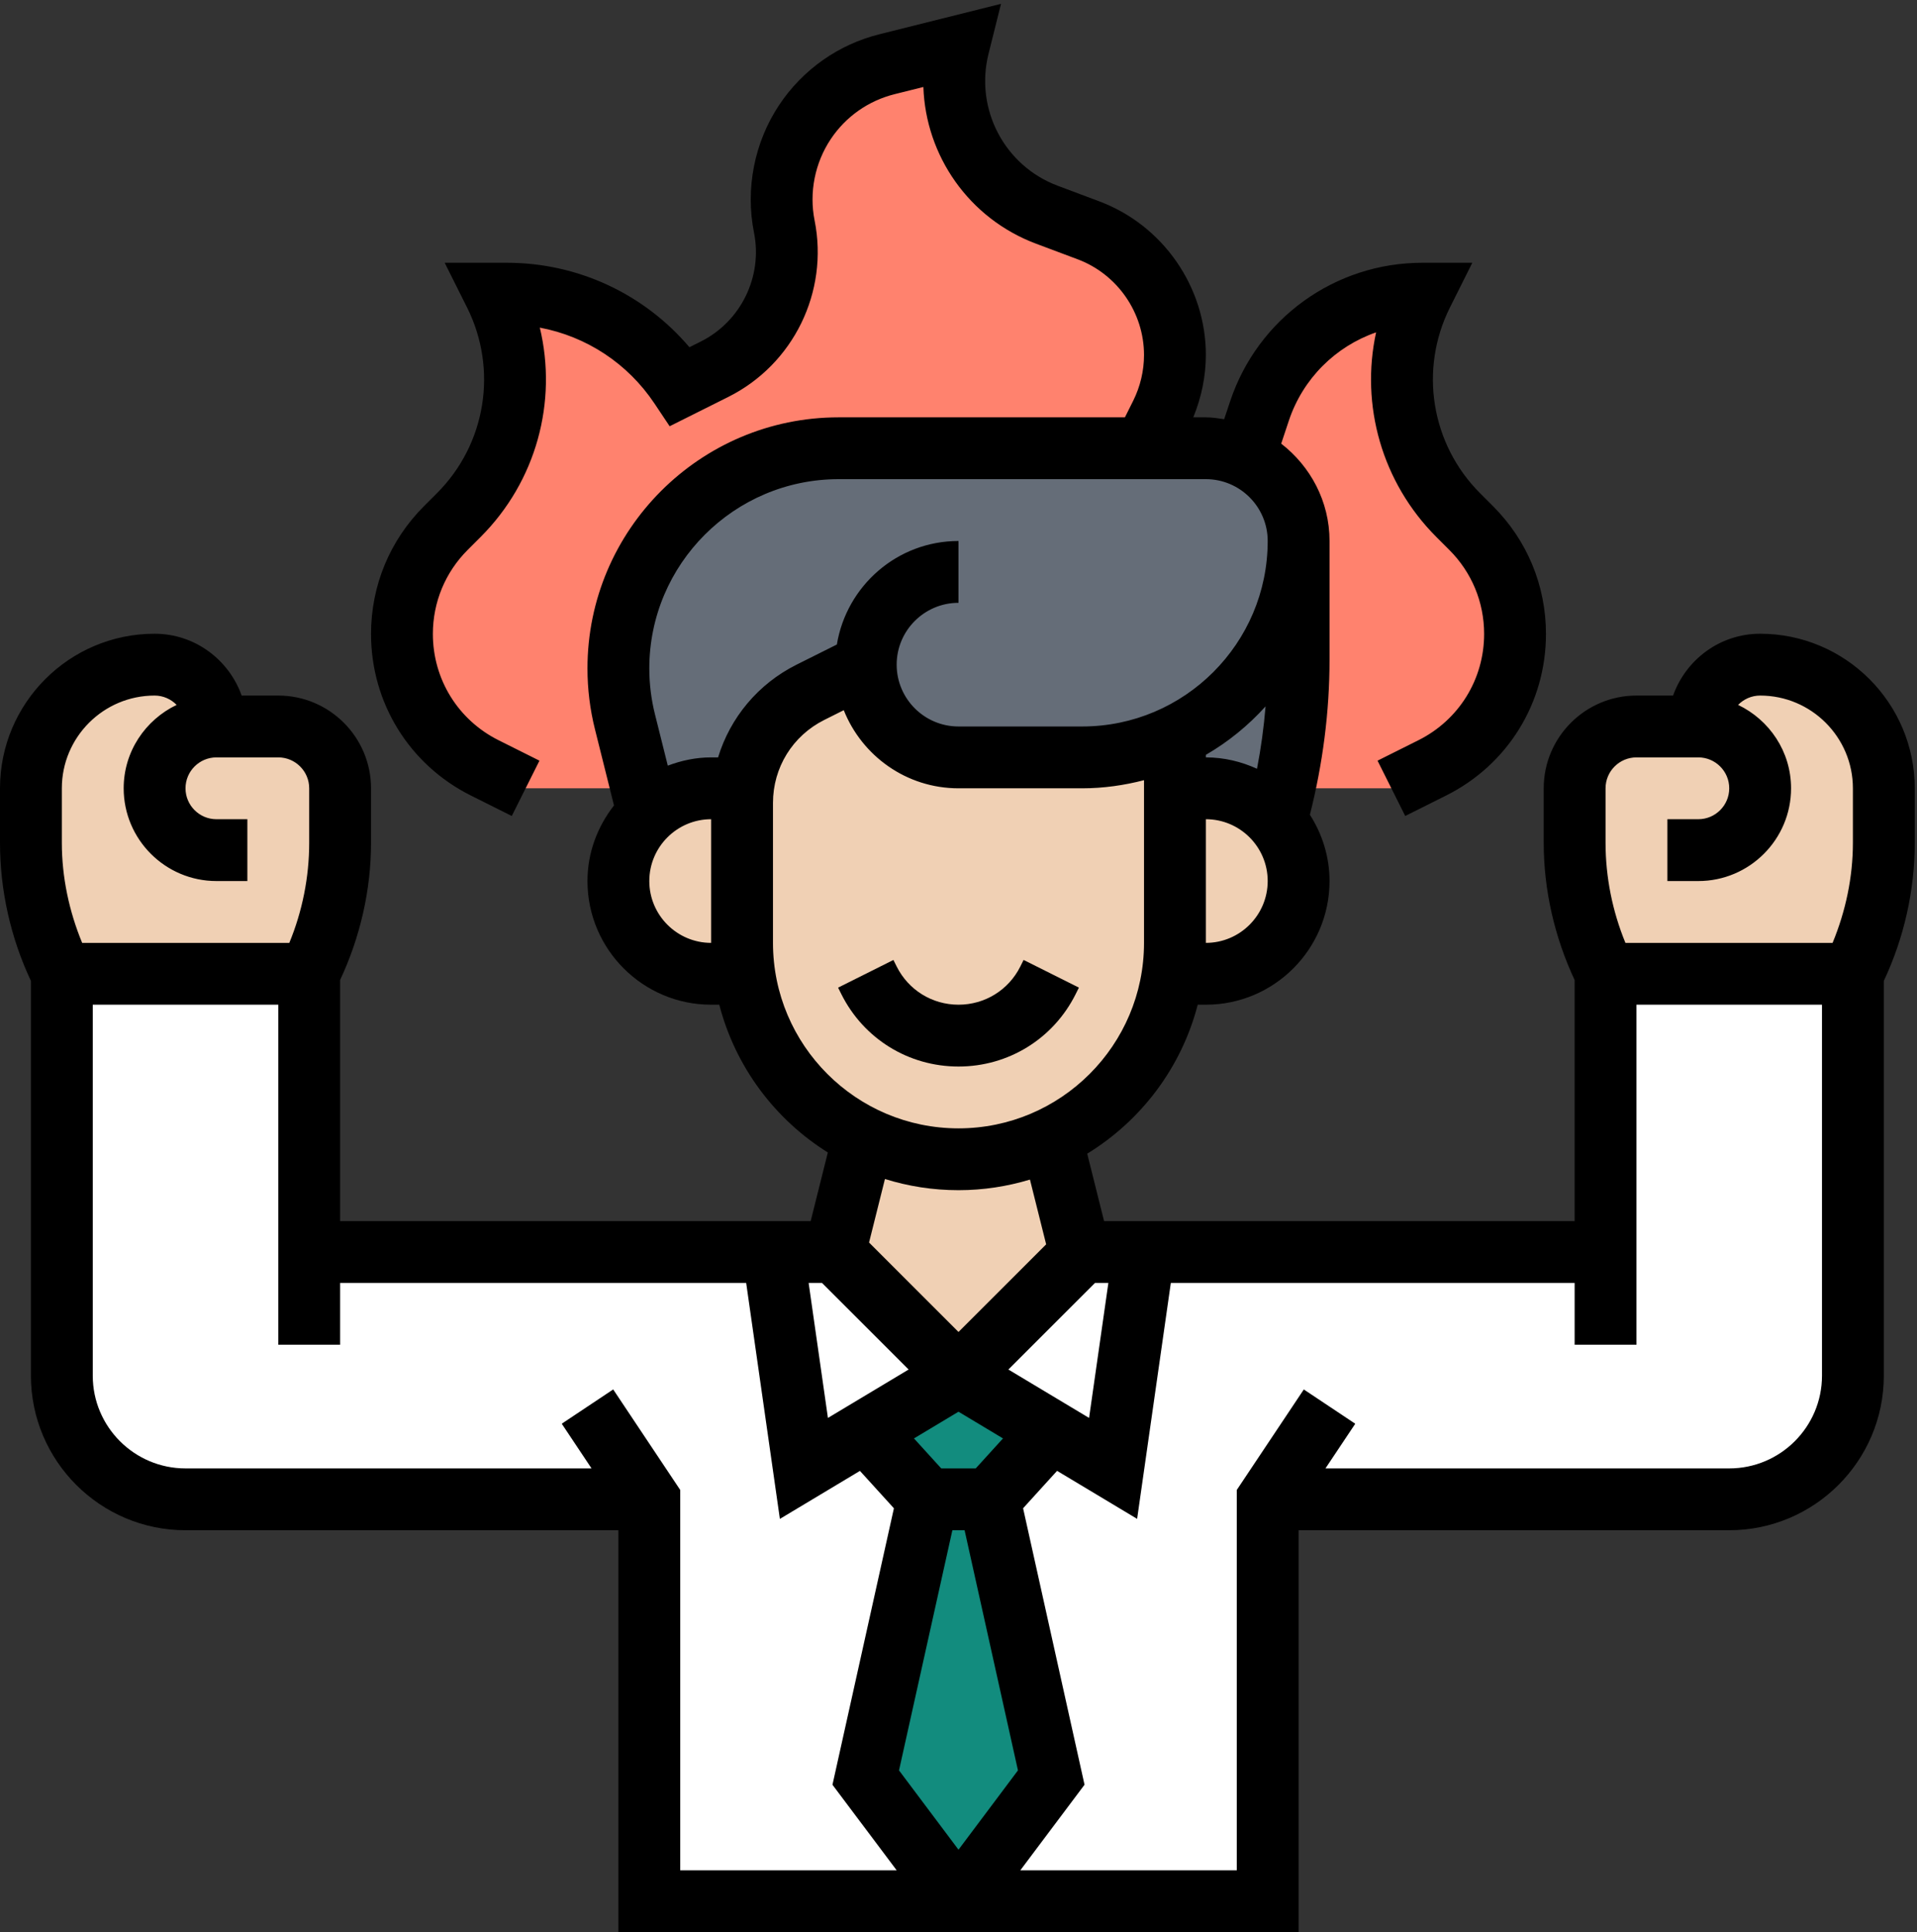 <svg width="496" height="500" viewBox="0 0 496 500" fill="none" xmlns="http://www.w3.org/2000/svg">
<rect x="0" y="0" width="496" height="500" fill="#333333" stroke="none"/>
<path d="M256 388L272 460L248 492L224 460L240 388H256Z" fill="#128C7E"/>
<path d="M248 356L272 370.4L256 388H240L224 370.4L248 356Z" fill="#128C7E"/>
<path d="M80 324H200L208 380L224 370.4L240 388L224 460L248 492H168V388H48C30.32 388 16 373.68 16 356V252H80V324Z" fill="white"/>
<path d="M415.44 324V252H479.44V356C479.44 373.68 465.12 388 447.44 388H328V492H248L272 460L256 388L272 370.4L288 380L296 324H415.44Z" fill="white"/>
<path d="M248 356L224 370.4L208 380L200 324H216L248 356Z" fill="white"/>
<path d="M296 324L288 380L272 370.4L248 356L280 324H296Z" fill="white"/>
<path d="M304 91.84C304 97.2 302.72 102.48 300.4 107.28L296 116H216.96C185.52 116 160 141.52 160 172.96C160 177.68 160.56 182.32 161.68 186.8L166 204H136L125.44 198.72C118.88 195.44 113.52 190.4 109.76 184.4C106.08 178.4 104 171.36 104 164.08C104 153.76 108.08 143.92 115.36 136.64L118.72 133.28C128.24 123.76 133.2 111.04 133.2 98.24C133.2 90.64 131.52 83.04 128 76H131.12C140.16 76 148.88 78.24 156.56 82.4C164.32 86.56 171.04 92.48 176 100L184.88 95.6C196.56 89.76 203.6 77.92 203.6 65.28C203.6 63.04 203.36 60.88 202.96 58.64C202.48 56.24 202.24 53.84 202.24 51.44C202.24 44.48 204.32 37.52 208.24 31.6C213.28 24.16 220.8 18.8 229.52 16.64L248 12C243.44 30.24 253.28 48.96 270.88 55.6L281.68 59.6C288.4 62.08 294 66.56 297.92 72.24C301.76 77.92 304 84.64 304 91.84V91.84Z" fill="#FF826E"/>
<path d="M392 164.08C392 171.36 389.92 178.4 386.24 184.4C382.48 190.4 377.12 195.44 370.56 198.72L360 204H332.4C334.8 193.12 336 181.92 336 170.72V140C336 133.36 333.28 127.36 328.96 123.04C326.96 121.04 324.56 119.36 321.92 118.16L325.92 106.32C331.92 88.24 348.88 76 368 76C364.48 83.04 362.8 90.64 362.8 98.24C362.8 111.04 367.76 123.76 377.28 133.28L380.64 136.64C387.92 143.92 392 153.76 392 164.08Z" fill="#FF826E"/>
<path d="M224 172L209.68 179.12C200 184 193.52 193.44 192.24 204H184C177.6 204 171.84 206.48 167.6 210.48L166 204L161.68 186.8C160.56 182.32 160 177.68 160 172.96C160 141.52 185.52 116 216.96 116H296H312C315.52 116 318.88 116.8 321.92 118.16C324.56 119.36 326.96 121.04 328.96 123.04C333.28 127.36 336 133.36 336 140C336 162.4 322.96 181.6 304 190.56C296.72 194.08 288.64 196 280 196H248C241.36 196 235.36 193.28 231.04 188.96C226.72 184.64 224 178.64 224 172V172Z" fill="#656D78"/>
<path d="M332.4 204C331.76 206.88 331.12 209.68 330.32 212.48C325.92 207.28 319.36 204 312 204H304V190.64V190.56C322.96 181.6 336 162.4 336 140V170.72C336 181.92 334.8 193.12 332.4 204V204Z" fill="#656D78"/>
<path d="M88 218.08C88 229.84 85.28 241.44 80 252H16C10.72 241.44 8 229.84 8 218.08V204C8 195.2 11.6 187.2 17.36 181.36C23.2 175.6 31.2 172 40 172C48.8 172 56 179.2 56 188H72C80.8 188 88 195.2 88 204V218.08Z" fill="#F0D0B4"/>
<path d="M280 324L248 356L216 324L223.44 294.32C230.8 298 239.12 300 248 300C256.64 300 264.8 298.08 272.08 294.56L279.44 324H280Z" fill="#F0D0B4"/>
<path d="M328.96 244.96C324.64 249.28 318.64 252 312 252H303.44H303.36C303.84 249.36 304 246.72 304 244V204H312C319.36 204 325.92 207.28 330.32 212.48C333.84 216.64 336 222.08 336 228C336 234.64 333.28 240.64 328.96 244.96Z" fill="#F0D0B4"/>
<path d="M192 244C192 246.72 192.16 249.36 192.64 252H192.56H184C177.36 252 171.36 249.28 167.04 244.96C162.72 240.64 160 234.64 160 228C160 221.12 162.88 214.88 167.6 210.48C171.84 206.48 177.6 204 184 204H192.24C192.08 205.28 192 206.48 192 207.76V244Z" fill="#F0D0B4"/>
<path d="M272.08 294.56C264.8 298.08 256.64 300 248 300C239.12 300 230.8 298 223.44 294.32C217.84 291.6 212.8 288 208.4 283.6C200 275.2 194.32 264.32 192.64 252C192.16 249.36 192 246.72 192 244V207.76C192 206.48 192.08 205.28 192.24 204C193.52 193.44 200 184 209.68 179.12L224 172C224 178.64 226.72 184.64 231.04 188.96C235.36 193.28 241.36 196 248 196H280C288.64 196 296.72 194.08 304 190.56V190.64V204V244C304 246.72 303.84 249.36 303.36 252C300.72 270.88 288.64 286.64 272.08 294.56V294.56Z" fill="#F0D0B4"/>
<path d="M439.44 188C439.44 179.2 446.56 172 455.44 172C464.32 172 472.32 175.6 478.08 181.36C483.84 187.2 487.44 195.2 487.44 204V218.08C487.44 229.84 484.64 241.44 479.44 252H415.44C410.16 241.44 407.44 229.84 407.44 218.08V204C407.44 195.2 414.56 188 423.44 188H439.44Z" fill="#F0D0B4"/>
<path d="M455.416 164C445 164 436.2 170.712 432.888 180H423.416C410.184 180 399.416 190.768 399.416 204V218.112C399.416 230.336 402.232 242.536 407.416 253.616V316H285.664L281.304 298.552C295.272 289.992 305.688 276.256 309.896 260H312C329.648 260 344 245.648 344 228C344 221.672 342.096 215.808 338.92 210.84C342.24 197.72 344 184.248 344 170.704V140C344 129.72 339.048 120.664 331.496 114.808L333.464 108.888C337.112 97.944 345.584 89.64 356.048 86.008C351.952 104.84 357.536 124.848 371.632 138.952L374.984 142.304C380.8 148.112 384 155.832 384 164.056C384 175.776 377.488 186.312 367 191.56L356.424 196.848L363.584 211.16L374.16 205.872C390.104 197.904 400 181.88 400 164.056C400 151.56 395.136 139.824 386.304 130.992L382.952 127.64C370.264 114.944 367.128 95.632 375.152 79.576L380.944 68H368C345.416 68 325.44 82.4 318.288 103.832L316.736 108.48C315.184 108.248 313.624 108 312 108H308.744C310.84 102.888 312 97.392 312 91.864C312 74.28 300.936 58.312 284.464 52.12L273.696 48.08C259.896 42.912 252.192 28.232 255.768 13.928L259 0.992L227.568 8.856C216.92 11.512 207.712 18.008 201.624 27.136C195.192 36.776 192.808 48.824 195.088 60.192C197.368 71.6 191.696 83.2 181.288 88.4L178.376 89.856C166.68 76.064 149.504 68 131.16 68H115.056L120.848 79.576C128.872 95.632 125.744 114.944 113.048 127.64L109.696 130.992C100.864 139.824 96 151.56 96 164.056C96 181.88 105.904 197.896 121.84 205.872L132.416 211.16L139.576 196.848L129 191.56C118.512 186.312 112 175.776 112 164.056C112 155.84 115.2 148.112 121.008 142.304L124.36 138.952C138.768 124.544 144.272 103.976 139.672 84.784C151.696 87.04 162.416 94.032 169.344 104.432L173.264 110.304L188.432 102.72C205.28 94.304 214.464 75.528 210.768 57.056C209.32 49.824 210.84 42.16 214.936 36.016C218.808 30.2 224.672 26.072 231.448 24.376L238.912 22.512C239.512 40.288 250.68 56.544 268.072 63.064L278.84 67.104C289.104 70.96 296 80.912 296 91.864C296 95.952 295.032 100.032 293.208 103.696L291.056 108H216.984C181.152 108 152 137.152 152 172.984C152 178.304 152.656 183.608 153.944 188.744L158.864 208.432C154.632 213.864 152 220.6 152 228C152 245.648 166.352 260 184 260H186.104C190.264 276.056 200.472 289.664 214.192 298.24L209.752 316H88V253.608C93.184 242.536 96 230.328 96 218.104V204C96 190.768 85.232 180 72 180H62.528C59.216 170.712 50.416 164 40 164C17.944 164 0 181.944 0 204V218.112C0 230.408 2.76 242.712 8 253.84V356C8 378.056 25.944 396 48 396H160V500H336V396H447.416C469.472 396 487.416 378.056 487.416 356V253.832C492.656 242.704 495.416 230.4 495.416 218.104V204C495.416 181.944 477.472 164 455.416 164ZM286.776 332L281.784 366.936L260.904 354.408L283.312 332H286.776ZM248 478.672L232.608 458.144L246.416 396H249.576L263.384 458.144L248 478.672ZM252.456 380H243.536L236.48 372.24L248 365.328L259.512 372.24L252.456 380ZM312 244V212C320.824 212 328 219.176 328 228C328 236.824 320.824 244 312 244ZM325.232 198.944C321.184 197.096 316.728 196 312 196V195.344C317.792 191.984 322.992 187.744 327.448 182.8C327 188.216 326.272 193.608 325.232 198.944ZM168 228C168 219.176 175.176 212 184 212V244C175.176 244 168 236.824 168 228ZM185.792 196H184C180.04 196 176.288 196.816 172.784 198.136L169.464 184.856C168.496 180.992 168 176.992 168 172.984C168 145.976 189.976 124 216.984 124H312C320.824 124 328 131.176 328 140C328 166.472 306.472 188 280 188H248C239.176 188 232 180.824 232 172C232 163.176 239.176 156 248 156V140C232.136 140 219.032 151.624 216.528 166.792L206.112 172C196.12 177 188.936 185.712 185.792 196ZM200 244V207.776C200 198.624 205.08 190.408 213.264 186.312L218.312 183.784C223.024 195.608 234.528 204 248 204H280C285.536 204 290.872 203.224 296 201.896V244C296 270.472 274.472 292 248 292C221.528 292 200 270.472 200 244ZM248 308C254.424 308 260.624 307.024 266.488 305.256L270.68 322.016L248 344.688L224.856 321.544L228.968 305.104C234.984 306.984 241.376 308 248 308ZM212.688 332L235.096 354.408L214.216 366.936L209.224 332H212.688ZM16 204C16 190.768 26.768 180 40 180C42.232 180 44.248 180.928 45.704 182.416C37.632 186.28 32 194.464 32 204C32 217.232 42.768 228 56 228H64V212H56C51.592 212 48 208.416 48 204C48 199.584 51.592 196 56 196H72C76.408 196 80 199.584 80 204V218.112C80 226.96 78.232 235.816 74.856 244H21.256C17.872 235.808 16 226.976 16 218.112V204ZM158.656 359.56L145.344 368.432L153.056 380H48C34.768 380 24 369.232 24 356V260H72V348H88V332H193.064L201.784 393.064L222.496 380.64L231.288 390.32L215.392 461.864L232 484H176V385.576L158.656 359.56ZM447.416 380H342.944L350.656 368.44L337.344 359.568L320 385.576V484H264L280.608 461.856L264.712 390.312L273.504 380.632L294.216 393.056L302.936 332H407.416V348H423.416V260H471.416V356C471.416 369.232 460.656 380 447.416 380ZM479.416 218.112C479.416 226.976 477.544 235.808 474.16 244H420.56C417.192 235.816 415.416 226.96 415.416 218.112V204C415.416 199.584 419.008 196 423.416 196H439.416C443.824 196 447.416 199.584 447.416 204C447.416 208.416 443.824 212 439.416 212H431.416V228H439.416C452.648 228 463.416 217.232 463.416 204C463.416 194.464 457.784 186.28 449.712 182.416C451.168 180.928 453.184 180 455.416 180C468.648 180 479.416 190.768 479.416 204V218.112Z" fill="black"/>
<path d="M278.312 257.264L279.152 255.576L264.84 248.416L264 250.112C260.952 256.208 254.824 260 248 260C241.176 260 235.048 256.208 232 250.112L231.16 248.424L216.848 255.584L217.688 257.272C223.464 268.824 235.08 276 248 276C260.92 276 272.536 268.824 278.312 257.264Z" fill="black"/>
</svg>
